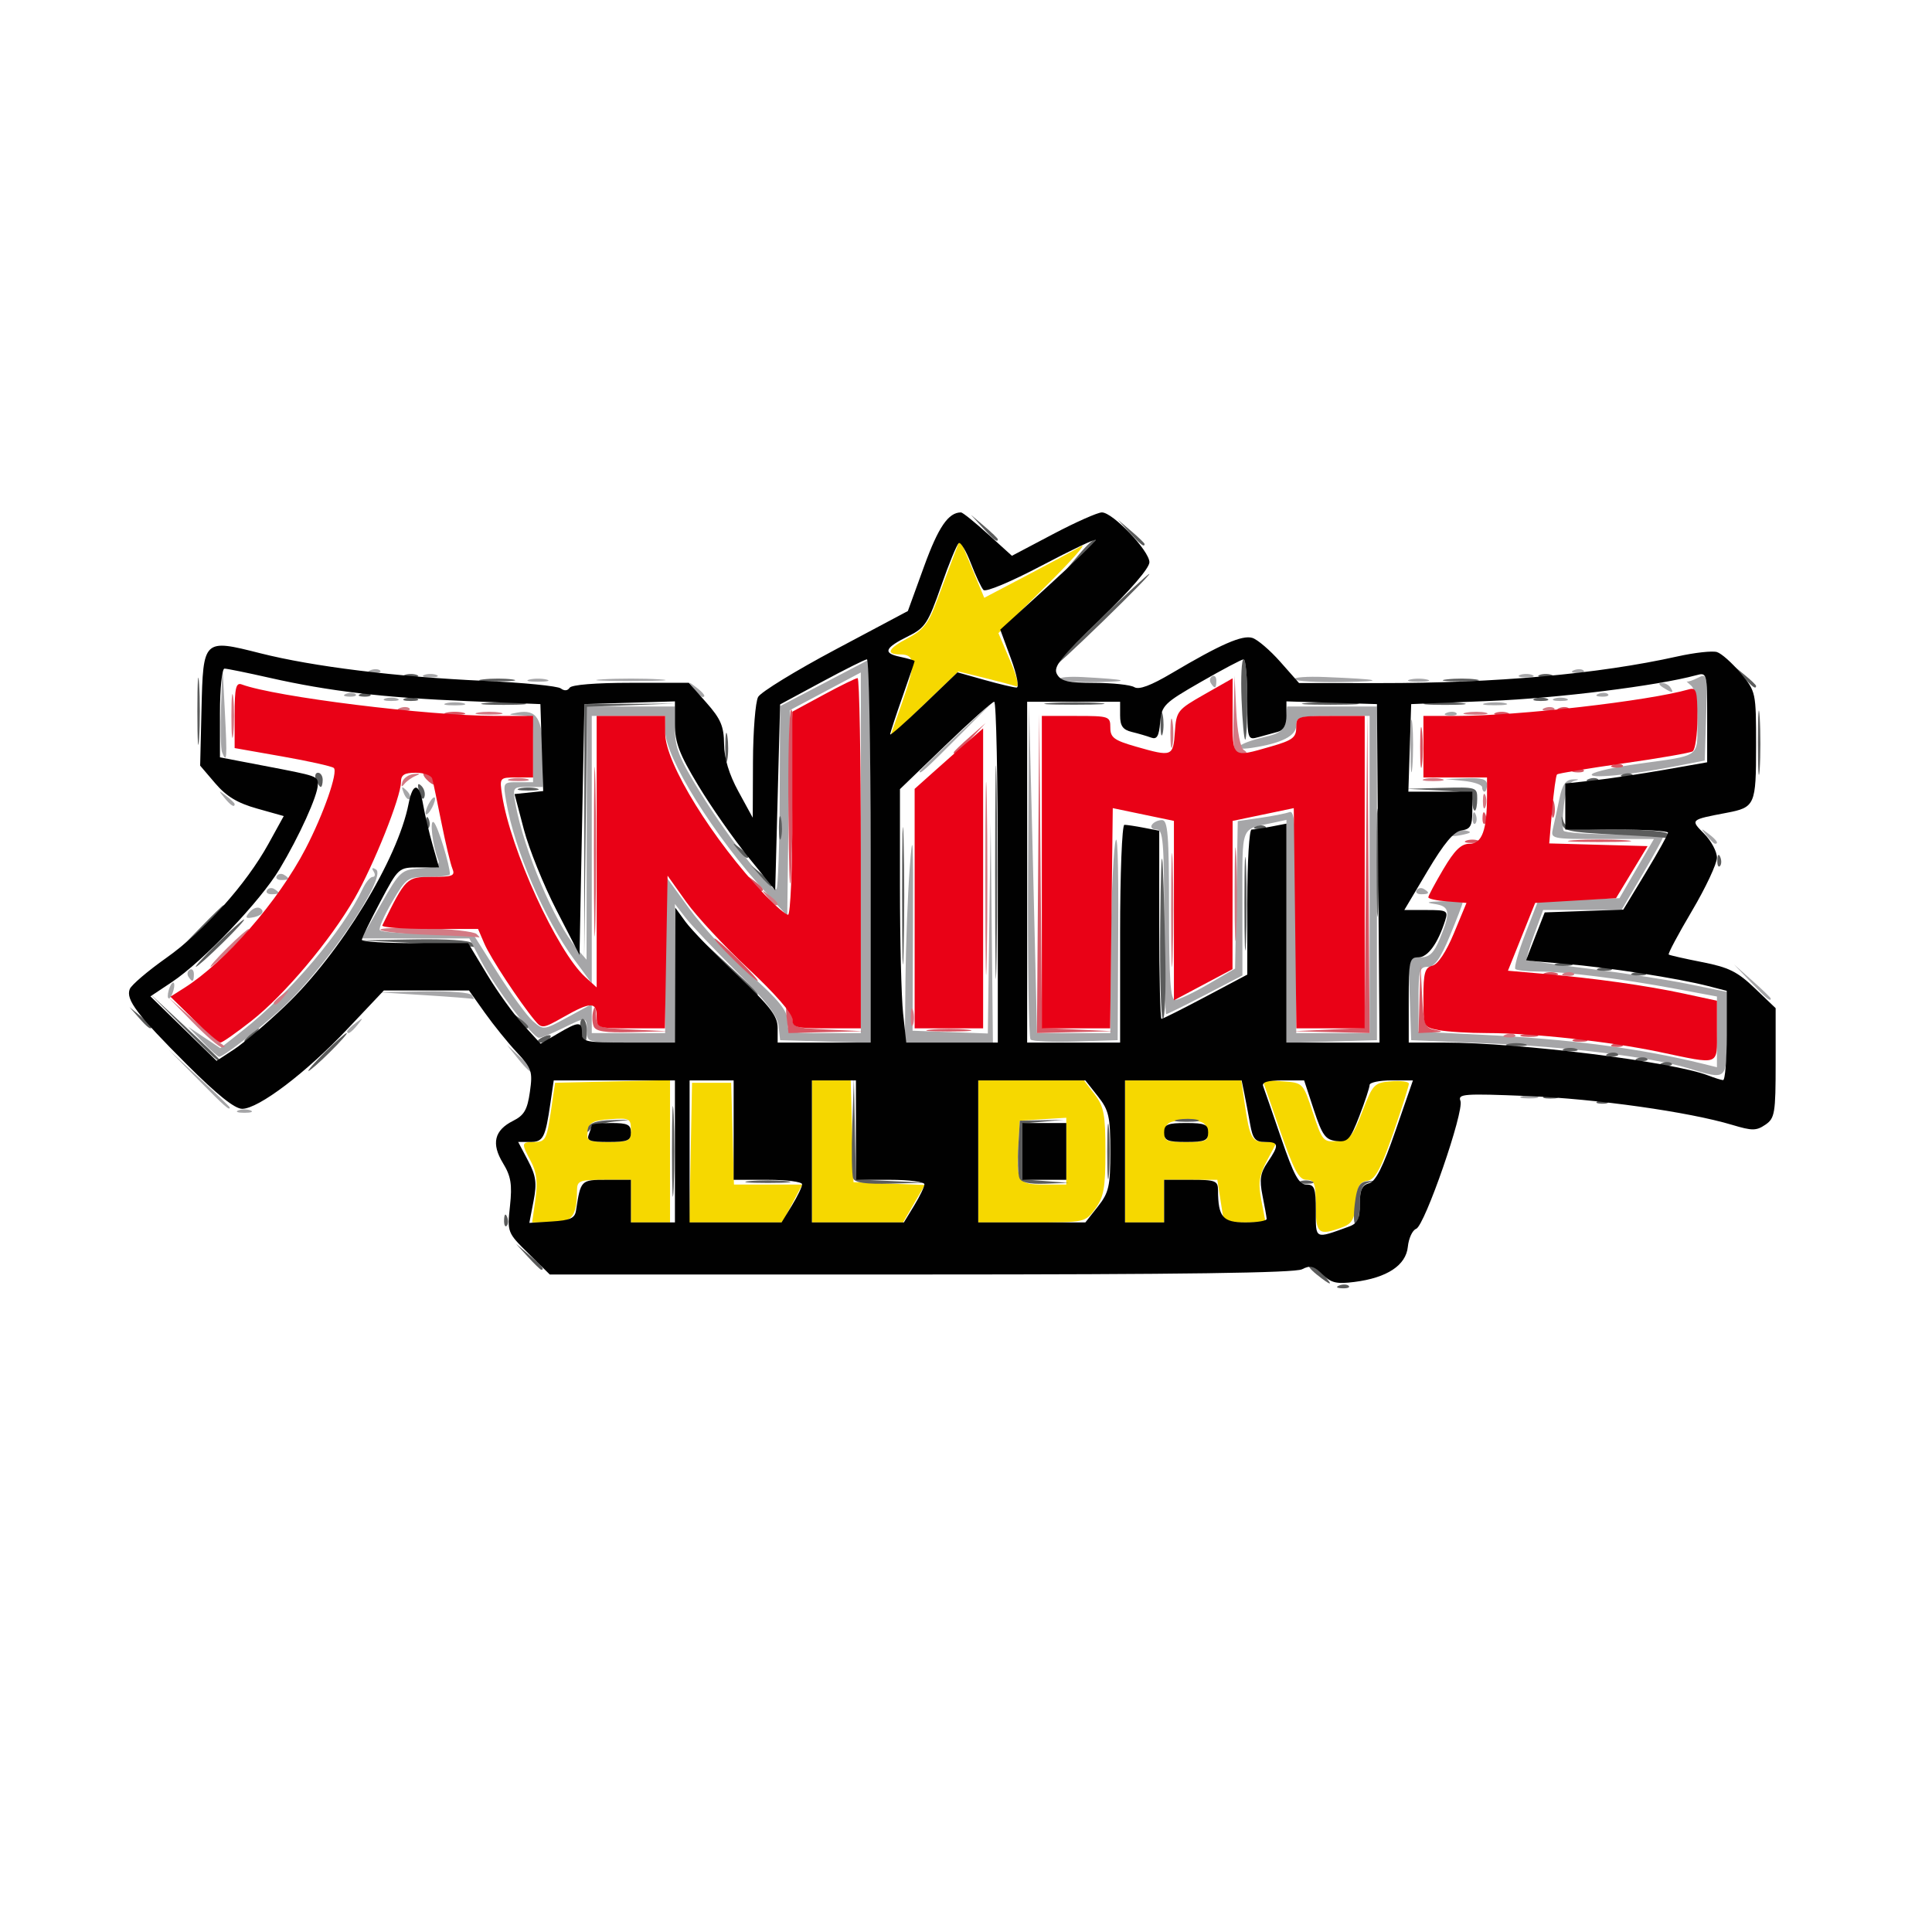 <?xml version="1.0" encoding="UTF-8" standalone="no"?>
<!-- Generator: Adobe Illustrator 16.0.0, SVG Export Plug-In . SVG Version: 6.00 Build 0)  -->

<svg
   version="1.1"
   id="Layer_1"
   x="0px"
   y="0px"
   width="280px"
   height="280px"
   viewBox="0 0 280 280"
   enable-background="new 0 0 280 280"
   xml:space="preserve"
   sodipodi:docname="anime.svg"
   inkscape:version="1.4 (e7c3feb100, 2024-10-09)"
   xmlns:inkscape="http://www.inkscape.org/namespaces/inkscape"
   xmlns:sodipodi="http://sodipodi.sourceforge.net/DTD/sodipodi-0.dtd"
   xmlns="http://www.w3.org/2000/svg"
   xmlns:svg="http://www.w3.org/2000/svg"><defs
   id="defs216276">
	
	
	
</defs><sodipodi:namedview
   id="namedview216274"
   pagecolor="#ffffff"
   bordercolor="#666666"
   borderopacity="1.0"
   inkscape:pageshadow="2"
   inkscape:pageopacity="0.0"
   inkscape:pagecheckerboard="0"
   showgrid="false"
   inkscape:zoom="1.4857143"
   inkscape:cx="168.60577"
   inkscape:cy="79.423076"
   inkscape:window-width="1600"
   inkscape:window-height="826"
   inkscape:window-x="0"
   inkscape:window-y="0"
   inkscape:window-maximized="1"
   inkscape:current-layer="Layer_1"
   inkscape:showpageshadow="2"
   inkscape:deskcolor="#d1d1d1" />
<g
   inkscape:groupmode="layer"
   id="layer2"
   inkscape:label="BG" />
<g
   inkscape:groupmode="layer"
   id="layer1"
   inkscape:label="Logo" /><path
   style="fill:#000000;stroke-width:1.016"
   d="m -940.626,418.918 v -74 h 352.713 352.713 v 74 74 H -587.913 -940.626 Z m 287.914,12.75 0.269,-43.75 h 17.547 17.547 v -10.5 -10.5 h -48.543 -48.543 v 10.5 10.5 h 17.558 17.558 v 44.03 44.03 l 13.169,-0.28 13.169,-0.28 z m 154.47,40 c 0.904,-2.337 6.113,-16.625 11.575,-31.75 5.462,-15.125 13.616,-37.597 18.12,-49.938 4.504,-12.341 8.189,-22.579 8.189,-22.75 0,-0.172 -6.219,-0.312 -13.819,-0.312 h -13.819 l -12.174,34.75 c -14.197,40.523 -13.736,39.25 -14.217,39.25 -0.205,0 -6.143,-16.647 -13.194,-36.994 l -12.821,-36.994 -13.685,-0.006 c -8.251,-0.004 -13.685,0.383 -13.685,0.974 0,0.539 0.679,2.676 1.509,4.75 0.83,2.074 8.977,24.92 18.105,50.77 9.128,25.85 17.103,48.237 17.724,49.75 l 1.128,2.75 h 14.71 14.71 l 1.644,-4.25 z M -709.845,304.98 c -15.104,-2.302 -23.871,-10.672 -28.059,-26.79 -2.211,-8.509 -2.595,-52.159 -0.542,-61.666 2.705,-12.526 9.094,-21.828 17.991,-26.193 9.963,-4.888 28.567,-5.306 39.491,-0.887 8.983,3.634 16.587,13.949 19.258,26.125 1.629,7.424 2.387,42.569 1.14,52.849 -2.503,20.642 -9.34,30.953 -23.2,34.991 -6.067,1.768 -19.481,2.576 -26.079,1.57 z m 17.698,-17.947 c 7.167,-4.232 9.105,-14.699 8.435,-45.548 -0.536,-24.66 -1.615,-30.101 -6.955,-35.054 -2.648,-2.457 -4,-2.915 -8.725,-2.96 -13.602,-0.128 -17.068,8.593 -17.068,42.947 0,33.761 3.336,42.354 16.484,42.456 2.788,0.022 5.921,-0.715 7.829,-1.842 z m -187.436,11.636 c -0.59,-2.888 -4.792,-25.05 -9.336,-49.25 -4.544,-24.2 -8.974,-47.6 -9.844,-52 -0.87,-4.4 -1.582,-8.113 -1.582,-8.25 -9e-5,-0.138 5.104,-0.25 11.341,-0.25 10.922,0 11.36,0.083 11.851,2.25 0.28,1.238 1.897,11.475 3.594,22.75 1.696,11.275 4.34,28.825 5.875,39 1.535,10.175 3.079,18.83 3.433,19.234 0.353,0.404 3.567,-17.146 7.141,-39 3.574,-21.854 6.746,-40.746 7.049,-41.984 0.529,-2.163 0.985,-2.25 11.779,-2.25 10.798,0 11.25,0.086 11.766,2.25 0.295,1.238 3.346,19.575 6.78,40.75 3.434,21.175 6.515,39.175 6.848,40 0.433,1.074 13.243,-75.785 13.708,-82.25 0.03,-0.412 5.203,-0.75 11.497,-0.75 h 11.443 l -0.589,2.75 c -0.324,1.512 -5.001,26.375 -10.394,55.25 -5.393,28.875 -10.054,53.513 -10.358,54.75 -0.537,2.19 -0.908,2.25 -13.959,2.25 -10.034,0 -13.409,-0.314 -13.413,-1.25 -0.003,-0.688 -1.351,-9.575 -2.995,-19.75 -1.645,-10.175 -4.529,-28.282 -6.41,-40.238 -1.881,-11.956 -3.716,-21.406 -4.078,-21 -0.362,0.406 -2.376,11.763 -4.475,25.238 -2.1,13.475 -5.021,31.812 -6.493,40.75 l -2.675,16.25 h -13.214 -13.214 z m 271.53,-52.25 v -57.5 h 26.15 c 29.57,0 33.647,0.651 40.706,6.502 5.797,4.805 8.541,11.992 8.541,22.377 0,14.047 -4.338,22.453 -13.77,26.684 -4.217,1.892 -4.842,2.466 -3.219,2.96 13.368,4.069 14.718,6.674 16.436,31.707 1.145,16.672 1.562,19.248 3.538,21.836 l 2.241,2.934 h -13.418 -13.418 l -0.972,-3.75 c -0.535,-2.062 -1.212,-10.539 -1.505,-18.837 -0.817,-23.15 -2.56,-25.714 -17.849,-26.26 l -9.706,-0.347 v 24.597 24.597 h -11.878 -11.878 z m 43.803,-9.526 c 5.284,-2.591 7.251,-6.277 7.617,-14.274 0.564,-12.335 -3.974,-16.487 -19.003,-17.386 l -8.662,-0.518 v 17.205 17.205 l 8.521,-0.379 c 4.686,-0.208 9.873,-1.042 11.527,-1.853 z m 90.466,9.526 v -57.5 h 11.878 11.878 v 48 48 h 21.173 21.173 v 9.5 9.5 h -33.051 -33.051 z m 120.842,0.112 v -57.57 l 20.398,-0.271 c 24.453,-0.325 31.595,0.348 38.156,3.594 9.092,4.498 14.32,11.746 17.576,24.363 1.375,5.331 1.741,11.346 1.72,28.271 -0.03,24.101 -1.198,31.691 -6.403,41.617 -3.843,7.329 -7.257,10.499 -15.158,14.075 -6.171,2.794 -6.301,2.807 -31.243,3.147 l -25.046,0.342 z m 45.113,37.836 c 7.413,-5.22 10.23,-18.783 9.335,-44.948 -0.603,-17.619 -2.097,-23.977 -6.78,-28.851 -3.62,-3.767 -6.319,-4.674 -15.898,-5.342 l -8.014,-0.559 v 41.225 41.225 l 9.222,-0.349 c 7.277,-0.276 9.836,-0.782 12.136,-2.401 z M -894.665,122.039 c -9.091,-4.038 -15.562,-14.319 -14.769,-23.465 0.278,-3.208 8.222,-26.885 21.02,-62.657 l 20.573,-57.5 5.179,-5.055 c 8.473,-8.271 20.665,-9.862 30.933,-4.035 5.521,3.132 5.661,3.329 33.624,47.091 9.84,15.4 18.213,28.359 18.605,28.798 0.393,0.439 5.735,-13.286 11.873,-30.5 6.138,-17.214 12.244,-33.407 13.569,-35.986 4.133,-8.041 12.667,-12.827 22.805,-12.79 14.159,0.052 25.002,10.513 25.057,24.171 0.024,5.904 1.026,2.931 -32.707,96.985 -9.759,27.211 -11.5,30.178 -20.221,34.456 -4.488,2.202 -6.284,2.515 -12.648,2.204 -6.06,-0.296 -8.344,-0.917 -12.481,-3.393 -4.693,-2.808 -6.764,-5.678 -28.302,-39.223 -12.781,-19.906 -23.486,-36.2 -23.789,-36.208 -0.303,-0.008 -5.594,14.048 -11.759,31.235 -6.165,17.188 -12.029,32.831 -13.031,34.763 -4.405,8.493 -12.206,12.943 -22.687,12.943 -4.323,0 -8.185,-0.653 -10.845,-1.835 z m 221.717,-0.725 c -8.697,-4.196 -13.601,-12.052 -13.601,-21.788 0,-4.501 3.62,-15.575 20.682,-63.278 15.184,-42.451 21.46,-58.754 23.608,-61.326 4.531,-5.425 12.502,-9.004 20.054,-9.004 7.726,0 13.581,2.54 18.834,8.169 8.345,8.944 8.762,16.017 2.031,34.496 -2.556,7.018 -4.648,12.889 -4.648,13.048 0,0.158 13.15,0.288 29.223,0.288 h 29.223 l 6.064,-17.25 c 3.335,-9.488 7.173,-19.725 8.529,-22.75 4.811,-10.734 12.573,-15.94 23.822,-15.978 7.557,-0.026 11.793,1.459 17.145,6.008 5.969,5.074 8.254,10.213 8.213,18.47 -0.032,6.476 -1.485,11.006 -19.406,60.5 -10.654,29.425 -19.793,54.905 -20.307,56.623 -1.322,4.413 -8.846,12.328 -13.782,14.499 -4.849,2.133 -13.409,2.42 -19.544,0.656 -6.466,-1.859 -13.537,-9.217 -15.663,-16.297 -2.119,-7.059 -1.671,-10.12 3.691,-25.175 2.258,-6.34 4.105,-12.152 4.105,-12.916 0,-1.152 -4.911,-1.389 -28.786,-1.389 h -28.786 l -7.011,19.75 c -9.983,28.12 -11.47,30.543 -21.866,35.632 -5.305,2.597 -15.339,2.144 -21.825,-0.985 z m 222.329,0.223 c -6.54,-2.948 -11.391,-8.516 -13.5,-15.495 -2.089,-6.91 -1.522,-10.207 4.752,-27.624 7.709,-21.403 22.946,-64.049 29.592,-82.823 6.599,-18.64 9.937,-23.674 18.299,-27.593 6.03,-2.826 15.993,-2.838 21.993,-0.025 6.091,2.855 11.325,8.808 13.244,15.063 2.327,7.588 2.101,9.376 -3.042,23.993 -2.557,7.268 -4.533,13.316 -4.39,13.44 0.143,0.124 17.689,-10.541 38.991,-23.699 46.906,-28.974 46.682,-28.855 54.521,-28.855 20.023,0 31.62,20.766 20.523,36.746 -2.813,4.051 -7.413,7.245 -33.439,23.225 -16.598,10.191 -30.997,19.022 -31.998,19.625 -1.599,0.964 0.248,3.188 15.202,18.309 20.717,20.949 22.194,23.122 22.163,32.594 -0.049,14.593 -10.054,24.427 -24.905,24.478 -10.737,0.037 -13.272,-1.895 -45.255,-34.478 -15.656,-15.95 -28.811,-29.107 -29.233,-29.238 -0.422,-0.131 -4.946,11.516 -10.053,25.882 -7.926,22.296 -9.855,26.747 -13.18,30.404 -7.789,8.567 -19.526,10.92 -30.282,6.071 z M -585.616,-72.691 c -0.346,-0.335 -0.669,-26.66 -0.717,-58.5 l -0.088,-57.891 h 175.11 175.11 l -0.048,57.001 c -0.027,31.35 -0.316,57.675 -0.643,58.5 -0.525,1.324 -20.878,1.5 -174.344,1.5 -95.563,0 -174.033,-0.274 -174.379,-0.609 z"
   id="path1105" /><g
   id="g1"
   transform="matrix(0.709,0,0,0.686,35.778,170.645)"><path
     style="fill:#a6a6a8"
     d="m -1.75,-14.162 c 0.688,-0.277 1.812,-0.277 2.5,0 0.688,0.277 0.125,0.504 -1.25,0.504 -1.375,0 -1.938,-0.227 -1.25,-0.504 z M -10.031,-20.75 -16,-27 l 6.25,5.969 c 3.438,3.283 6.25,6.095 6.25,6.25 0,0.739 -0.987,-0.163 -6.531,-5.969 z m 270.8,3.557 c 0.973,-0.254 2.323,-0.237 3,0.037 0.677,0.274 -0.119,0.481 -1.769,0.461 -1.65,-0.02 -2.204,-0.244 -1.231,-0.498 z M 55.586,-24.882 53.172,-28 l 2.861,2.72 c 1.574,1.496 2.66,2.899 2.414,3.118 -0.246,0.219 -1.533,-1.005 -2.861,-2.72 z m 239.005,1.8 C 287.155,-25.415 269.779,-27.637 253.5,-28.335 L 238,-29 l -0.289,-8.75 c -0.287,-8.679 -0.269,-8.75 2.141,-8.75 1.904,0 2.779,-0.871 4.039,-4.02 2.225,-5.56 2.033,-6.783 -1.141,-7.264 -1.931,-0.293 -1.484,-0.461 1.5,-0.566 2.337,-0.082 4.25,0.07 4.25,0.34 0,0.269 -1.173,3.419 -2.606,7 -1.923,4.804 -3.103,6.511 -4.5,6.511 -1.674,0 -1.894,0.795 -1.894,6.846 v 6.846 l 12.75,0.648 c 18.173,0.924 32.614,2.883 45.5,6.174 l 2.75,0.702 v -7.472 -7.472 l -8.25,-1.593 C 281.271,-41.94 269.335,-43.5 264.094,-43.5 c -2.344,0 -4.504,-0.243 -4.802,-0.541 -0.297,-0.297 0.626,-3.656 2.053,-7.464 l 2.594,-6.923 8.319,-0.286 8.319,-0.286 3.519,-6.25 3.519,-6.25 h -10.577 c -10.457,0 -10.571,-0.025 -10.054,-2.25 0.288,-1.238 0.877,-4.05 1.31,-6.25 0.586,-2.981 1.285,-4.025 2.746,-4.098 1.286,-0.065 1.401,0.04 0.333,0.303 -1.109,0.274 -1.794,1.895 -2.155,5.097 -0.291,2.583 -0.32,5.034 -0.065,5.447 0.255,0.413 4.938,0.751 10.405,0.751 5.468,0 9.941,0.24 9.941,0.532 0,0.293 -1.913,3.888 -4.25,7.989 l -4.25,7.457 -8.015,0.011 -8.015,0.011 -1.809,5.093 c -0.995,2.801 -1.663,5.238 -1.485,5.417 0.178,0.178 5.949,1.04 12.824,1.914 6.875,0.875 15.987,2.327 20.25,3.228 l 7.75,1.638 v 8.855 c 0,9.967 0.171,9.81 -7.909,7.274 z M -9.063,-28.67 -12,-31.841 l 3.284,2.263 3.284,2.263 4.71,-3.842 C 8.93,-39.031 19.639,-52.126 23.682,-61.001 24.309,-62.375 25.225,-63.5 25.72,-63.5 c 0.494,0 0.577,-0.52 0.185,-1.155 -0.452,-0.731 -0.273,-0.882 0.487,-0.413 2.447,1.512 -10.68,21.377 -19.619,29.69 C 1.874,-30.823 -4.823,-25.5 -5.657,-25.5 c -0.258,0 -1.79,-1.427 -3.406,-3.17 z M 69.5,-31 c 0,-3.012 -0.063,-3.019 -5,-0.5 -2.156,1.1 -4.313,2 -4.792,2 -1.238,0 -8.957,-10.607 -11.827,-16.25 L 45.466,-50.5 H 34.449 23.432 l 3.996,-7.25 c 3.87,-7.02 4.127,-7.26 8.117,-7.562 2.995,-0.226 3.978,-0.685 3.596,-1.679 C 37.939,-70.126 37.282,-75.975 38.243,-75 39.059,-74.171 41.5,-65.972 41.5,-64.057 c 0,0.306 -1.982,0.557 -4.403,0.557 -4.267,0 -4.496,0.163 -7.387,5.25 -1.641,2.888 -2.783,5.588 -2.538,6 0.245,0.412 4.624,0.75 9.732,0.75 h 9.286 l 5.045,8.25 c 2.775,4.537 6.024,9.134 7.221,10.215 2.172,1.961 2.188,1.959 7.11,-0.808 L 70.5,-36.615 V -33.558 -30.5 h 7.5 7.5 v -16.657 -16.657 l 4.908,6.988 c 2.699,3.844 8.324,10.136 12.5,13.984 5.818,5.361 7.592,7.621 7.592,9.669 0,2.659 0.037,2.673 7.5,2.673 h 7.5 v -38.093 -38.093 l -7.25,3.985 -7.25,3.985 -0.27,21.726 -0.27,21.726 -4.23,-4.773 C 95.476,-72.172 85.5,-88.707 85.5,-94.396 V -97.5 H 78 70.5 v 28.247 28.247 l -3.561,-4.997 C 60.805,-54.61 54.76,-69.081 53.036,-79.289 52.327,-83.482 52.338,-83.5 55.412,-83.5 H 58.5 v -7 c 0,-6.937 -0.025,-7.001 -2.75,-7.136 -2.439,-0.121 -2.489,-0.186 -0.445,-0.577 C 59.288,-98.974 60.5,-96.913 60.5,-89.378 V -82.5 h -3.111 c -3.046,0 -3.097,0.079 -2.451,3.75 1.685,9.579 7.983,24.92 12.419,30.253 L 69.433,-46 69.467,-72.75 69.5,-99.5 h 9 9 v 4.758 c 0,3.959 0.882,6.234 5.25,13.539 5.765,9.641 14.596,21.19 15.507,20.279 0.318,-0.318 0.615,-9.143 0.66,-19.612 L 109,-99.569 l 9.25,-5.007 9.25,-5.007 v 40.579 40.579 L 118.25,-28.712 109,-29 l -0.317,-3 c -0.231,-2.185 -2.566,-5.31 -8.593,-11.5 -4.552,-4.675 -9.247,-9.798 -10.433,-11.385 L 87.5,-57.77 V -43.135 -28.5 h -9 c -8.933,0 -9,-0.019 -9,-2.5 z m 65.123,-10.75 c 0.067,-7.287 0.463,-17.975 0.879,-23.75 0.611,-8.48 0.739,-6.17 0.665,12 l -0.091,22.5 7.693,0.292 7.693,0.292 0.289,-22.292 L 152.04,-75 152.27,-51.75 152.5,-28.5 h -9 -9 z m 25.58,12.619 c -0.386,-0.386 -0.618,-16.49 -0.515,-35.786 L 159.876,-100 l 0.676,28 c 0.372,15.4 0.737,31.038 0.812,34.75 l 0.136,6.75 h 7.5 7.5 l 0.099,-17.25 c 0.054,-9.488 0.445,-19.725 0.869,-22.75 0.478,-3.412 0.725,3.423 0.651,18 L 178,-29 l -8.547,0.286 c -4.701,0.157 -8.864,-0.03 -9.25,-0.417 z M 212.5,-51.982 v -23.557 l -2.75,0.612 c -6.762,1.505 -6.25,0.119 -6.25,16.907 v 15.346 l -7.577,4.087 c -4.167,2.248 -7.767,4.087 -8,4.087 -0.233,0 -0.423,-8.775 -0.423,-19.5 0,-16.995 -0.2,-19.5 -1.559,-19.5 -0.857,0 -1.281,-0.45 -0.941,-1 0.34,-0.55 1.266,-1 2.059,-1 1.204,0 1.441,3.124 1.441,19 0,14.536 0.294,18.999 1.25,18.996 0.688,-0.002 3.725,-1.492 6.75,-3.311 l 5.5,-3.307 0.275,-15.579 0.275,-15.579 4.603,-0.69 c 2.532,-0.38 5.22,-0.927 5.975,-1.217 1.139,-0.437 1.372,3.485 1.372,23.08 V -30.5 h 7.5 7.5 V -64 -97.5 H 222 c -6.864,0 -7.5,0.172 -7.5,2.025 0,2.185 -3.005,3.756 -9,4.705 -4.726,0.748 -2.95,-0.949 2.326,-2.222 3.509,-0.847 4.224,-1.446 4.49,-3.757 l 0.316,-2.75 9.184,6.5e-5 9.184,6.5e-5 V -64.25 -29 l -9.25,0.288 -9.25,0.288 z m -192,21.104 c 0,-0.208 0.787,-0.995 1.75,-1.75 1.586,-1.244 1.621,-1.209 0.378,0.378 C 21.321,-30.584 20.5,-30.055 20.5,-30.878 Z m -36.621,-8.002 c 0.126,-0.859 0.509,-1.842 0.85,-2.183 0.341,-0.341 0.517,0.083 0.391,0.942 -0.126,0.859 -0.509,1.842 -0.85,2.183 -0.341,0.341 -0.517,-0.083 -0.391,-0.942 z M 36.5,-38.5 27,-39.117 l 9.191,-0.191 c 5.266,-0.11 9.455,0.236 9.809,0.809 0.34,0.55 0.479,0.914 0.309,0.809 C 46.139,-37.797 41.725,-38.161 36.5,-38.5 Z M 307.446,-41.25 304,-45 l 3.75,3.446 c 2.062,1.895 3.75,3.583 3.75,3.75 0,0.764 -0.846,0.044 -4.054,-3.446 z m -319.403,-1.181 c -0.316,-0.512 -0.193,-1.167 0.274,-1.456 0.467,-0.289 0.85,0.13 0.85,0.931 0,1.686 -0.315,1.833 -1.124,0.525 z M 0.557,-56.069 c 0.643,-0.775 1.598,-1.144 2.122,-0.82 1.164,0.719 0.3,1.701 -1.765,2.004 -1.205,0.177 -1.28,-0.073 -0.358,-1.185 z M 4.113,-60.683 c 0.289,-0.467 0.944,-0.591 1.456,-0.274 1.308,0.809 1.161,1.124 -0.525,1.124 -0.801,0 -1.22,-0.382 -0.931,-0.85 z m 235,0 c 0.289,-0.467 0.944,-0.591 1.456,-0.274 1.308,0.809 1.161,1.124 -0.525,1.124 -0.801,0 -1.22,-0.382 -0.931,-0.85 z m -233,-3 c 0.289,-0.467 0.944,-0.591 1.456,-0.274 1.308,0.809 1.161,1.124 -0.525,1.124 -0.801,0 -1.22,-0.382 -0.931,-0.85 z M 298.372,-72.25 c -1.244,-1.586 -1.208,-1.621 0.378,-0.378 1.666,1.306 2.195,2.128 1.372,2.128 -0.208,0 -0.995,-0.787 -1.75,-1.75 z m -52.054,-0.468 c 0.533,-0.533 1.805,-0.793 2.826,-0.576 1.375,0.291 1.123,0.543 -0.97,0.97 -1.825,0.372 -2.482,0.233 -1.856,-0.393 z m 4.261,-3.365 c 0.048,-1.165 0.285,-1.402 0.604,-0.604 0.289,0.722 0.253,1.584 -0.079,1.917 -0.332,0.332 -0.569,-0.258 -0.525,-1.312 z M 36.531,-77 c 0,-0.55 0.436,-1.675 0.969,-2.5 0.533,-0.825 0.969,-1.05 0.969,-0.5 0,0.55 -0.436,1.675 -0.969,2.5 -0.533,0.825 -0.969,1.05 -0.969,0.5 z m -41.158,-3.25 c -1.244,-1.586 -1.209,-1.621 0.378,-0.378 0.963,0.755 1.75,1.542 1.75,1.75 0,0.823 -0.821,0.293 -2.128,-1.372 z m 36.692,-0.957 c -0.543,-1.425 -0.428,-1.54 0.56,-0.56 0.683,0.678 0.991,1.485 0.683,1.793 -0.308,0.308 -0.867,-0.247 -1.243,-1.233 z M 252.5,-82.44 c 0,-0.517 -1.688,-1.116 -3.75,-1.332 l -3.75,-0.392 4.25,-0.168 c 3.186,-0.126 4.25,0.207 4.25,1.332 0,0.825 -0.225,1.5 -0.5,1.5 -0.275,0 -0.5,-0.423 -0.5,-0.94 z M 237.855,-91 c -0.003,-4.95 0.166,-7.101 0.376,-4.78 0.21,2.321 0.212,6.371 0.006,9 C 238.03,-84.151 237.858,-86.05 237.855,-91 Z M 275,-85.242 c 0.55,-0.519 4.825,-1.489 9.5,-2.154 12.774,-1.817 12,-1.249 12,-8.811 0,-4.038 -0.487,-7 -1.262,-7.683 -0.694,-0.611 -1.085,-1.014 -0.869,-0.895 0.216,0.118 1.252,-0.244 2.3,-0.806 1.821,-0.974 1.894,-0.602 1.619,8.247 L 298,-88.077 l -6,1.21 c -9.241,1.863 -18.154,2.715 -17,1.626 z m -137.5,-0.533 c 0,-0.151 3.487,-3.639 7.75,-7.75 L 153,-101 l -7.475,7.75 c -6.943,7.198 -8.025,8.206 -8.025,7.475 z M -5.075,-89.834 c -0.281,-0.733 -0.376,-5.121 -0.209,-9.75 L -4.982,-108 l 0.491,9.752 c 0.488,9.686 0.398,10.973 -0.584,8.414 z M 245.312,-98.183 c 0.722,-0.289 1.584,-0.253 1.917,0.079 0.332,0.332 -0.258,0.569 -1.312,0.525 -1.165,-0.048 -1.402,-0.285 -0.604,-0.604 z M 40.75,-100.189 c 0.963,-0.252 2.538,-0.252 3.5,0 0.963,0.252 0.175,0.457 -1.75,0.457 -1.925,0 -2.712,-0.206 -1.75,-0.457 z m 212.512,-0.018 c 1.244,-0.239 3.044,-0.23 4,0.02 0.956,0.25 -0.062,0.446 -2.262,0.435 -2.2,-0.011 -2.982,-0.216 -1.738,-0.455 z M 28.25,-101.162 c 0.688,-0.277 1.812,-0.277 2.5,0 0.688,0.277 0.125,0.504 -1.25,0.504 -1.375,0 -1.938,-0.227 -1.25,-0.504 z m 239,0 c 0.688,-0.277 1.812,-0.277 2.5,0 0.688,0.277 0.125,0.504 -1.25,0.504 -1.375,0 -1.938,-0.227 -1.25,-0.504 z m -246.938,-1.021 c 0.722,-0.289 1.584,-0.253 1.917,0.079 0.332,0.332 -0.258,0.569 -1.312,0.525 -1.165,-0.048 -1.402,-0.285 -0.604,-0.604 z M 91.372,-103.25 c -1.244,-1.586 -1.209,-1.621 0.378,-0.378 1.666,1.306 2.195,2.128 1.372,2.128 -0.208,0 -0.995,-0.787 -1.75,-1.75 z m 184.94,1.067 c 0.722,-0.289 1.584,-0.253 1.917,0.079 0.332,0.332 -0.258,0.569 -1.312,0.525 -1.165,-0.048 -1.402,-0.285 -0.604,-0.604 z M 289.5,-103.5 c -0.901,-0.582 -1.025,-0.975 -0.309,-0.985 0.655,-0.008 1.469,0.435 1.809,0.985 0.767,1.242 0.421,1.242 -1.5,0 z m -92.457,-0.931 c -0.316,-0.512 -0.193,-1.167 0.274,-1.456 0.467,-0.289 0.85,0.13 0.85,0.931 0,1.686 -0.315,1.833 -1.124,0.525 z M 57.75,-105.189 c 0.963,-0.252 2.538,-0.252 3.5,0 0.963,0.252 0.175,0.457 -1.75,0.457 -1.925,0 -2.712,-0.206 -1.75,-0.457 z m 15,-0.05 c 3.163,-0.198 8.338,-0.198 11.5,0 3.163,0.198 0.575,0.361 -5.75,0.361 -6.325,0 -8.912,-0.162 -5.75,-0.361 z m 93.403,-0.011 c -0.256,-0.412 1.855,-0.621 4.691,-0.464 9.195,0.51 10.314,0.911 2.965,1.064 -3.955,0.082 -7.4,-0.188 -7.656,-0.6 z m 47.998,0 c -0.257,-0.412 2.529,-0.626 6.191,-0.474 11.6,0.481 12.961,0.899 3.467,1.064 -5.055,0.088 -9.401,-0.177 -9.658,-0.59 z m 23.599,0.061 c 0.963,-0.252 2.538,-0.252 3.5,0 0.963,0.252 0.175,0.457 -1.75,0.457 -1.925,0 -2.712,-0.206 -1.75,-0.457 z m -201.5,-0.973 c 0.688,-0.277 1.812,-0.277 2.5,0 0.688,0.277 0.125,0.504 -1.25,0.504 -1.375,0 -1.938,-0.227 -1.25,-0.504 z m 224,0 c 0.688,-0.277 1.812,-0.277 2.5,0 0.688,0.277 0.125,0.504 -1.25,0.504 -1.375,0 -1.938,-0.227 -1.25,-0.504 z m -234.938,-1.021 c 0.722,-0.289 1.584,-0.253 1.917,0.079 0.332,0.332 -0.258,0.569 -1.312,0.525 -1.165,-0.048 -1.402,-0.285 -0.604,-0.604 z m 246,0 c 0.722,-0.289 1.584,-0.253 1.917,0.079 0.332,0.332 -0.258,0.569 -1.312,0.525 -1.165,-0.048 -1.402,-0.285 -0.604,-0.604 z"
     id="path7" /><path
     style="fill:#d37a84"
     d="M -11.038,-32.75 -16,-38 l 5.479,5 c 3.013,2.75 5.676,5.112 5.917,5.25 0.241,0.138 0.008,0.25 -0.516,0.25 -0.525,0 -3.187,-2.362 -5.917,-5.25 z m 268.35,2.567 c 0.722,-0.289 1.584,-0.253 1.917,0.079 0.332,0.332 -0.258,0.569 -1.312,0.525 -1.165,-0.048 -1.402,-0.285 -0.604,-0.604 z M 150.948,-63 c -3.8e-4,-18.15 0.135,-25.716 0.3,-16.814 0.166,8.903 0.166,23.753 6.9e-4,33 C 151.083,-37.566 150.948,-44.85 150.948,-63 Z m -15.253,29 c 0.02,-1.65 0.244,-2.204 0.498,-1.231 0.254,0.973 0.237,2.323 -0.037,3 C 135.882,-31.554 135.675,-32.35 135.695,-34 Z M 5.5,-36.878 c 0,-0.208 0.787,-0.995 1.75,-1.75 C 8.836,-39.871 8.871,-39.836 7.628,-38.25 6.321,-36.584 5.5,-36.055 5.5,-36.878 Z M 188.919,-56.5 c 0,-10.725 0.147,-15.113 0.327,-9.75 0.18,5.362 0.18,14.137 0,19.5 -0.18,5.362 -0.327,0.975 -0.327,-9.75 z m 80.394,13.317 c 0.722,-0.289 1.584,-0.253 1.917,0.079 0.332,0.332 -0.258,0.569 -1.312,0.525 -1.165,-0.048 -1.402,-0.285 -0.604,-0.604 z M -4,-48.5 c 2.148,-2.2 4.131,-4 4.406,-4 0.275,0 -1.258,1.8 -3.406,4 -2.148,2.2 -4.131,4 -4.406,4 -0.275,0 1.258,-1.8 3.406,-4 z M 201.905,-60 c 0.001,-8.8 0.154,-12.266 0.34,-7.703 0.186,4.564 0.185,11.764 -0.002,16 C 202.055,-47.466 201.904,-51.2 201.905,-60 Z m -164.396,8.752 c -5.22,-0.183 -9.812,-0.652 -10.205,-1.042 -0.393,-0.39 3.653,-0.567 8.991,-0.393 5.337,0.174 10.132,0.736 10.655,1.25 0.522,0.514 0.748,0.84 0.5,0.726 -0.247,-0.114 -4.721,-0.357 -9.941,-0.541 z M 106.372,-59.25 c -1.244,-1.586 -1.208,-1.621 0.378,-0.378 1.666,1.306 2.195,2.128 1.372,2.128 -0.208,0 -0.995,-0.787 -1.75,-1.75 z M 252.658,-79.5 c 0,-1.375 0.227,-1.938 0.504,-1.25 0.277,0.688 0.277,1.812 0,2.5 -0.277,0.688 -0.504,0.125 -0.504,-1.25 z m -220.901,-4 c 0.225,-0.825 1.272,-1.605 2.326,-1.732 1.347,-0.163 1.471,-0.044 0.417,0.4 -0.825,0.348 -1.872,1.127 -2.326,1.732 -0.531,0.708 -0.68,0.565 -0.417,-0.4 z M 53.75,-84.189 c 0.963,-0.252 2.538,-0.252 3.5,0 0.963,0.252 0.175,0.457 -1.75,0.457 -1.925,0 -2.712,-0.206 -1.75,-0.457 z m 187,0 c 0.963,-0.252 2.538,-0.252 3.5,0 0.963,0.252 0.175,0.457 -1.75,0.457 -1.925,0 -2.712,-0.206 -1.75,-0.457 z M 188.786,-94 c 0.008,-2.75 0.202,-3.756 0.432,-2.236 0.23,1.52 0.224,3.77 -0.014,5 -0.237,1.23 -0.425,-0.014 -0.418,-2.764 z m 12.913,-3.75 0.199,-8.25 0.35,7.471 c 0.204,4.366 0.849,7.788 1.551,8.235 0.818,0.52 0.642,0.769 -0.548,0.779 -1.542,0.013 -1.726,-0.963 -1.551,-8.235 z M -3.164,-97.5 c 0,-4.125 0.177,-5.812 0.392,-3.75 0.216,2.062 0.216,5.438 0,7.5 -0.216,2.062 -0.392,0.375 -0.392,-3.75 z M 47.25,-98.206 c 1.238,-0.238 3.263,-0.238 4.5,0 1.238,0.238 0.225,0.433 -2.25,0.433 -2.475,0 -3.487,-0.195 -2.25,-0.433 z m 202.012,-0.002 c 1.244,-0.239 3.044,-0.23 4,0.02 0.956,0.25 -0.062,0.446 -2.262,0.435 -2.2,-0.011 -2.982,-0.216 -1.738,-0.455 z M 31.312,-99.183 c 0.722,-0.289 1.584,-0.253 1.917,0.079 0.332,0.332 -0.258,0.569 -1.312,0.525 -1.165,-0.048 -1.402,-0.285 -0.604,-0.604 z m 234,0 c 0.722,-0.289 1.584,-0.253 1.917,0.079 0.332,0.332 -0.258,0.569 -1.312,0.525 -1.165,-0.048 -1.402,-0.285 -0.604,-0.604 z"
     id="path6" /><path
     style="fill:#f6d800"
     d="m 218.5,6 c 0,-4.748 -0.261,-5.5 -1.911,-5.5 -1.538,0 -2.602,-2.062 -5.446,-10.555 l -3.534,-10.555 4.145,0.305 c 4.143,0.305 4.145,0.307 6.154,6.603 1.913,5.998 2.15,6.284 4.959,6 2.608,-0.263 3.207,-0.992 5.175,-6.298 2.109,-5.686 2.415,-6.016 5.843,-6.31 1.989,-0.171 3.629,0.054 3.644,0.5 0.015,0.446 -1.438,5.18 -3.229,10.521 -2.567,7.654 -3.684,9.772 -5.278,10 -1.611,0.231 -2.084,1.163 -2.331,4.587 -0.254,3.523 -0.761,4.469 -2.815,5.25 C 219.056,12.38 218.5,11.909 218.5,6 Z M 58.986,4.604 C 59.477,1.029 59.233,-1.116 58.08,-3.346 56.03,-7.31 56.065,-7.5 58.86,-7.5 c 2.134,0 2.446,-0.6 3.25,-6.25 L 63,-20 74.75,-20.282 86.5,-20.563 V -5.532 9.5 h -4 -4 V 5 0.5 H 73 C 67.967,0.5 67.499,0.691 67.486,2.75 67.453,8.226 66.472,9.5 62.29,9.5 H 58.312 Z M 78.5,-10.057 c 0,-2.39 -0.278,-2.537 -4.25,-2.25 -3.533,0.256 -4.304,0.687 -4.57,2.557 -0.291,2.052 0.083,2.25 4.25,2.25 C 78.165,-7.5 78.5,-7.687 78.5,-10.057 Z M 90.723,-5.25 91,-20 h 4 4 l 0.284,10.75 0.284,10.75 h 6.986 6.986 l -2.041,4 -2.041,4 H 99.953 90.447 Z M 115.5,-5.5 v -15 h 3.966 3.966 L 123.716,-9.75 124,1 l 7.289,0.295 7.289,0.295 -2.223,3.955 L 134.132,9.5 H 124.816 115.5 Z m 34,0 v -15 h 10.812 10.812 l 2.188,2.96 c 1.875,2.536 2.188,4.266 2.188,12.096 0,7.633 -0.34,9.614 -2.068,12.04 C 171.365,9.498 171.357,9.5 160.432,9.5 H 149.5 Z m 18,-0.055 v -7.055 l -4.75,0.305 L 158,-12 157.693,-6.619 C 157.266,0.876 157.672,1.5 162.969,1.5 H 167.5 Z M 179.5,-5.5 v -15 h 11.886 11.886 l 0.671,4.75 c 1.045,7.406 1.469,8.25 4.144,8.25 h 2.453 l -2.004,3.928 c -1.642,3.218 -1.849,4.753 -1.149,8.5 L 208.242,9.5 h -4.257 -4.257 L 199.052,5 198.377,0.5 H 192.939 187.5 V 5 9.5 h -4 -4 z m 16.82,-4.25 C 196.049,-11.655 195.387,-12 192,-12 c -3.387,0 -4.049,0.345 -4.32,2.25 -0.292,2.056 0.081,2.25 4.32,2.25 4.239,0 4.612,-0.194 4.32,-2.25 z m -62.326,-90.732 c 2.757,-8.105 2.668,-10.018 -0.463,-10.018 -3.065,0 -2.448,-1.273 1.696,-3.5 2.895,-1.556 4.12,-3.11 5.515,-7 0.986,-2.75 2.525,-6.983 3.418,-9.407 l 1.625,-4.407 2.471,6.176 2.471,6.176 8.637,-4.685 c 4.75,-2.577 9.761,-5.362 11.136,-6.19 1.375,-0.828 -1.859,2.959 -7.186,8.416 l -9.686,9.921 2.405,5.845 c 1.461,3.55 1.926,5.667 1.186,5.392 -0.671,-0.249 -3.594,-1.055 -6.497,-1.791 l -5.277,-1.338 -6.997,6.944 -6.997,6.944 z"
     id="path5" /><path
     style="fill:#d85663"
     d="m 279.312,-28.183 c 0.722,-0.289 1.584,-0.253 1.917,0.079 0.332,0.332 -0.258,0.569 -1.312,0.525 -1.165,-0.048 -1.402,-0.285 -0.604,-0.604 z m -8.062,-0.979 c 0.688,-0.277 1.812,-0.277 2.5,0 0.688,0.277 0.125,0.504 -1.25,0.504 -1.375,0 -1.938,-0.227 -1.25,-0.504 z m -10.481,-1.031 c 0.973,-0.254 2.323,-0.237 3,0.037 0.677,0.274 -0.119,0.481 -1.769,0.461 -1.65,-0.02 -2.204,-0.244 -1.231,-0.498 z M 70.884,-31.942 c -0.304,-0.793 -0.342,-2.255 -0.085,-3.25 0.311,-1.202 0.507,-0.901 0.585,0.898 0.114,2.648 0.271,2.714 7.366,3.051 l 7.25,0.345 -7.281,0.199 c -5.554,0.152 -7.413,-0.143 -7.835,-1.243 z m 39.434,-1.988 c -0.22,-1.886 -0.044,-3.21 0.391,-2.941 0.435,0.269 0.791,1.568 0.791,2.886 0,2.277 0.362,2.414 7.25,2.742 l 7.25,0.345 -7.641,0.199 -7.641,0.199 z m 29.432,2.701 c 2.062,-0.216 5.438,-0.216 7.5,0 2.062,0.216 0.375,0.392 -3.75,0.392 -4.125,0 -5.812,-0.177 -3.75,-0.392 z M 161.736,-64.25 161.972,-98 l 0.277,33.206 0.277,33.206 7.237,0.345 7.237,0.345 -7.75,0.199 L 161.5,-30.5 Z m 59.501,33.008 7.237,-0.345 0.277,-33.206 L 229.028,-98 l 0.236,33.75 0.236,33.75 -7.75,-0.199 -7.75,-0.199 z m 18.459,-6.508 0.196,-7.25 0.348,6.686 c 0.311,5.963 0.587,6.732 2.554,7.114 1.837,0.356 1.746,0.45 -0.544,0.564 L 239.5,-30.5 Z M 70.941,-69 c 4.75e-4,-15.95 0.139,-22.335 0.307,-14.189 0.168,8.146 0.168,21.196 -8.63e-4,29 C 71.079,-46.385 70.941,-53.05 70.941,-69 Z M 99.5,-46 c -2.429,-2.475 -4.191,-4.5 -3.916,-4.5 0.275,0 2.487,2.025 4.916,4.5 2.429,2.475 4.191,4.5 3.916,4.5 -0.275,0 -2.487,-2.025 -4.916,-4.5 z m 165.75,2.838 c 0.688,-0.277 1.812,-0.277 2.5,0 0.688,0.277 0.125,0.504 -1.25,0.504 -1.375,0 -1.938,-0.227 -1.25,-0.504 z M 110.701,-76.691 c -0.111,-11.93 0.136,-21.901 0.549,-22.157 0.412,-0.256 0.634,6.13 0.492,14.191 -0.477,27.052 -0.838,29.815 -1.04,7.966 z M 103.372,-62.25 c -1.244,-1.586 -1.208,-1.621 0.378,-0.378 1.666,1.306 2.195,2.128 1.372,2.128 -0.208,0 -0.995,-0.787 -1.75,-1.75 z M 249.25,-71.162 c 0.688,-0.277 1.812,-0.277 2.5,0 0.688,0.277 0.125,0.504 -1.25,0.504 -1.375,0 -1.938,-0.227 -1.25,-0.504 z m 22,-0.075 c 2.888,-0.202 7.612,-0.202 10.5,0 2.888,0.202 0.525,0.367 -5.25,0.367 -5.775,0 -8.137,-0.165 -5.25,-0.367 z m -18.671,-4.846 c 0.048,-1.165 0.285,-1.402 0.604,-0.604 0.289,0.722 0.253,1.584 -0.079,1.917 -0.332,0.332 -0.569,-0.258 -0.525,-1.312 z M 266.695,-78 c 0.02,-1.65 0.244,-2.204 0.498,-1.231 0.254,0.973 0.237,2.323 -0.037,3 C 266.882,-75.554 266.675,-76.35 266.695,-78 Z M 36.711,-84.101 C 36.001,-84.87 35.862,-85.5 36.402,-85.5 c 1.038,0 2.542,1.902 1.949,2.466 -0.193,0.183 -0.93,-0.297 -1.64,-1.067 z M 239.828,-91 c 0.004,-3.85 0.185,-5.302 0.402,-3.228 0.216,2.075 0.213,5.225 -0.008,7 -0.221,1.775 -0.398,0.078 -0.394,-3.772 z m 31.484,4.817 c 0.722,-0.289 1.584,-0.253 1.917,0.079 0.332,0.332 -0.258,0.569 -1.312,0.525 -1.165,-0.048 -1.402,-0.285 -0.604,-0.604 z m 8,-1 c 0.722,-0.289 1.584,-0.253 1.917,0.079 0.332,0.332 -0.258,0.569 -1.312,0.525 -1.165,-0.048 -1.402,-0.285 -0.604,-0.604 z M 144.5,-89.813 c 0,-0.172 1.462,-1.635 3.25,-3.25 L 151,-96 l -2.937,3.25 c -2.738,3.029 -3.563,3.71 -3.563,2.937 z M 40.75,-98.189 c 0.963,-0.252 2.538,-0.252 3.5,0 0.963,0.252 0.175,0.457 -1.75,0.457 -1.925,0 -2.712,-0.206 -1.75,-0.457 z m 214.5,0.027 c 0.688,-0.277 1.812,-0.277 2.5,0 0.688,0.277 0.125,0.504 -1.25,0.504 -1.375,0 -1.938,-0.227 -1.25,-0.504 z m 13.062,-1.021 c 0.722,-0.289 1.584,-0.253 1.917,0.079 0.332,0.332 -0.258,0.569 -1.312,0.525 -1.165,-0.048 -1.402,-0.285 -0.604,-0.604 z"
     id="path4" /><path
     style="fill:#5b5c5c"
     d="m 223.312,22.817 c 0.722,-0.289 1.584,-0.253 1.917,0.079 0.332,0.332 -0.258,0.569 -1.312,0.525 -1.165,-0.048 -1.402,-0.285 -0.604,-0.604 z m -4.673,-2.35 C 217.341,19.385 216.709,18.5 217.234,18.5 c 0.526,0 1.77,0.9 2.766,2 2.287,2.527 1.695,2.513 -1.361,-0.033 z M 57.424,16.75 55,14 57.75,16.424 C 60.32,18.69 60.959,19.5 60.174,19.5 c -0.179,0 -1.417,-1.238 -2.75,-2.75 z M 52.579,8.917 c 0.048,-1.165 0.285,-1.402 0.604,-0.604 0.289,0.722 0.253,1.584 -0.079,1.917 -0.332,0.332 -0.569,-0.258 -0.525,-1.313 z M 226.462,5.689 C 226.891,1.966 227.404,0.982 229,0.819 c 1.556,-0.159 1.612,-0.09 0.25,0.312 -1.276,0.376 -1.75,1.563 -1.75,4.384 0,2.127 -0.355,4.087 -0.788,4.355 -0.433,0.268 -0.546,-1.613 -0.25,-4.18 z M 86.902,-5.5 c 0,-8.525 0.153,-12.012 0.341,-7.75 0.187,4.263 0.187,11.238 0,15.5 -0.187,4.263 -0.341,0.775 -0.341,-7.75 z m 88.958,0 c 0,-5.225 0.169,-7.362 0.375,-4.75 0.206,2.612 0.206,6.888 0,9.5 -0.206,2.612 -0.375,0.475 -0.375,-4.75 z M 102.75,0.772 c 2.062,-0.216 5.438,-0.216 7.5,0 2.062,0.216 0.375,0.392 -3.75,0.392 -4.125,0 -5.812,-0.177 -3.75,-0.392 z m 21.18,-0.593 c -0.279,-0.727 -0.359,-5.789 -0.178,-11.25 L 124.081,-21 124.291,-10.294 124.5,0.412 131.75,0.757 139,1.103 131.719,1.301 c -5.259,0.144 -7.422,-0.168 -7.788,-1.122 z m 33.982,-0.048 C 157.623,-0.622 157.524,-3.66 157.693,-6.619 L 158,-12 l 4.5,-0.082 4.5,-0.082 -4.25,0.386 -4.25,0.386 V -5.5 0.39 l 4.75,0.375 4.75,0.375 -4.781,0.18 c -3.257,0.123 -4.949,-0.256 -5.307,-1.189 z M 215.25,0.838 c 0.688,-0.277 1.812,-0.277 2.5,0 0.688,0.277 0.125,0.504 -1.25,0.504 -1.375,0 -1.938,-0.227 -1.25,-0.504 z M 69.752,-10.5 c 0.275,-1.022 1.814,-1.537 4.826,-1.617 4.389,-0.116 4.392,-0.113 0.435,0.324 -2.193,0.243 -4.365,0.97 -4.826,1.617 C 69.61,-9.368 69.474,-9.469 69.752,-10.5 Z m 120.51,-1.707 c 1.244,-0.239 3.044,-0.23 4,0.02 0.956,0.25 -0.062,0.446 -2.262,0.435 -2.2,-0.011 -2.982,-0.216 -1.738,-0.455 z m 86.051,-3.976 c 0.722,-0.289 1.584,-0.253 1.917,0.079 0.332,0.332 -0.258,0.569 -1.312,0.525 -1.165,-0.048 -1.402,-0.285 -0.604,-0.604 z M 265.25,-17.162 c 0.688,-0.277 1.812,-0.277 2.5,0 0.688,0.277 0.125,0.504 -1.25,0.504 -1.375,0 -1.938,-0.227 -1.25,-0.504 z M 16,-26.5 c 2.148,-2.2 4.131,-4 4.406,-4 0.275,0 -1.258,1.8 -3.406,4 -2.148,2.2 -4.131,4 -4.406,4 -0.275,0 1.258,-1.8 3.406,-4 z m 273.312,2.317 c 0.722,-0.289 1.584,-0.253 1.917,0.079 0.332,0.332 -0.258,0.569 -1.312,0.525 -1.165,-0.048 -1.402,-0.285 -0.604,-0.604 z M -13.027,-31.75 -20,-39 l 7.25,6.973 c 3.987,3.835 7.25,7.098 7.25,7.25 0,0.734 -1.05,-0.239 -7.527,-6.973 z m 297.339,6.567 c 0.722,-0.289 1.584,-0.253 1.917,0.079 0.332,0.332 -0.258,0.569 -1.312,0.525 -1.165,-0.048 -1.402,-0.285 -0.604,-0.604 z m -6,-1 c 0.722,-0.289 1.584,-0.253 1.917,0.079 0.332,0.332 -0.258,0.569 -1.312,0.525 -1.165,-0.048 -1.402,-0.285 -0.604,-0.604 z m -9.062,-0.979 c 0.688,-0.277 1.812,-0.277 2.5,0 0.688,0.277 0.125,0.504 -1.25,0.504 -1.375,0 -1.938,-0.227 -1.25,-0.504 z m -11.5,-1.027 c 0.963,-0.252 2.538,-0.252 3.5,0 0.963,0.252 0.175,0.457 -1.75,0.457 -1.925,0 -2.712,-0.206 -1.75,-0.457 z M -0.5,-28.878 c 0,-0.208 0.787,-0.995 1.75,-1.75 C 2.836,-31.871 2.871,-31.836 1.628,-30.25 0.321,-28.584 -0.5,-28.055 -0.5,-28.878 Z m 60,-0.015 c 0,-0.216 0.698,-0.661 1.552,-0.989 0.89,-0.341 1.291,-0.174 0.941,0.393 C 61.406,-28.538 59.5,-28.083 59.5,-28.893 Z M 68.255,-31 c -0.263,-1.375 -0.09,-2.5 0.383,-2.5 0.474,0 0.861,1.125 0.861,2.5 0,1.375 -0.173,2.5 -0.383,2.5 -0.211,0 -0.598,-1.125 -0.861,-2.5 z m 84.697,-33.5 c 0,-20.075 0.133,-28.288 0.297,-18.25 0.163,10.037 0.163,26.462 0,36.5 -0.163,10.037 -0.297,1.825 -0.297,-18.25 z M -22.095,-33.75 -24,-36 l 2.25,1.905 c 1.238,1.048 2.25,2.06 2.25,2.25 0,0.8 -0.805,0.209 -2.595,-1.905 z m 77.467,0.5 c -1.244,-1.586 -1.209,-1.621 0.378,-0.378 0.963,0.755 1.75,1.542 1.75,1.75 0,0.823 -0.821,0.293 -2.128,-1.372 z M 186.699,-53.75 c 0.199,-20.263 0.553,-17.883 1.041,7.002 0.143,7.288 -0.077,13.251 -0.49,13.25 -0.412,-9.63e-4 -0.661,-9.114 -0.551,-20.252 z m -52.769,-5.75 c 0,-12.925 0.143,-18.212 0.317,-11.75 0.174,6.463 0.174,17.038 0,23.5 -0.174,6.463 -0.317,1.175 -0.317,-11.75 z M 97.969,-44.75 92,-51 l 6.25,5.969 c 5.806,5.544 6.708,6.531 5.969,6.531 -0.155,0 -2.967,-2.812 -6.25,-6.25 z M 203.905,-58 c 0.001,-8.8 0.154,-12.266 0.34,-7.703 0.186,4.564 0.185,11.764 -0.002,16 C 204.055,-45.466 203.904,-49.2 203.905,-58 Z M 283.25,-43.162 c 0.688,-0.277 1.812,-0.277 2.5,0 0.688,0.277 0.125,0.504 -1.25,0.504 -1.375,0 -1.938,-0.227 -1.25,-0.504 z m -7,-1 c 0.688,-0.277 1.812,-0.277 2.5,0 0.688,0.277 0.125,0.504 -1.25,0.504 -1.375,0 -1.938,-0.227 -1.25,-0.504 z M -6,-49.5 c 2.709,-2.75 5.15,-5 5.425,-5 0.275,0 -1.716,2.25 -4.425,5 -2.709,2.75 -5.15,5 -5.425,5 -0.275,0 1.716,-2.25 4.425,-5 z m 273.769,4.307 c 0.973,-0.254 2.323,-0.237 3,0.037 0.677,0.274 -0.119,0.481 -1.769,0.461 -1.65,-0.02 -2.204,-0.244 -1.231,-0.498 z M 68.975,-73 69,-100 l 9.253,-0.06 9.253,-0.06 -8.986,0.347 -8.986,0.347 -0.292,26.713 L 68.949,-46 Z m -78.516,20.25 c 2.452,-2.612 4.59,-4.75 4.75,-4.75 0.751,0 -0.043,0.898 -4.458,5.042 L -14,-48 Z M 34.5,-49.5 23,-50.101 34.191,-50.301 C 40.798,-50.418 45.635,-50.09 46,-49.5 c 0.34,0.55 0.479,0.91 0.309,0.801 C 46.139,-48.809 40.825,-49.169 34.5,-49.5 Z m 196.415,-17 c 0,-10.175 0.148,-14.338 0.33,-9.25 0.181,5.088 0.181,13.412 0,18.5 -0.181,5.088 -0.33,0.925 -0.33,-9.25 z M 104.905,-63.75 103,-66 l 2.25,1.905 c 2.114,1.79 2.705,2.595 1.905,2.595 -0.19,0 -1.202,-1.012 -2.25,-2.25 z m 195.674,-3.333 c 0.048,-1.165 0.285,-1.402 0.604,-0.604 0.289,0.722 0.253,1.584 -0.079,1.917 -0.332,0.332 -0.569,-0.258 -0.525,-1.312 z M 100.372,-69.25 c -1.244,-1.586 -1.208,-1.621 0.378,-0.378 0.963,0.755 1.75,1.542 1.75,1.75 0,0.823 -0.821,0.293 -2.128,-1.372 z m 8.38,-4.75 c 0.011,-2.2 0.216,-2.982 0.455,-1.738 0.239,1.244 0.23,3.044 -0.02,4 -0.25,0.956 -0.446,-0.062 -0.435,-2.262 z m 170.758,1.554 C 269.964,-72.95 269.003,-73.18 268.818,-75 c -0.158,-1.557 -0.089,-1.612 0.313,-0.25 0.449,1.522 1.876,1.75 10.943,1.75 6.284,0 10.427,0.397 10.427,1 0,0.55 -0.113,0.912 -0.25,0.804 -0.138,-0.108 -4.97,-0.445 -10.739,-0.75 z M 36.579,-75.083 c 0.048,-1.165 0.285,-1.402 0.604,-0.604 0.289,0.722 0.253,1.584 -0.079,1.917 -0.332,0.332 -0.569,-0.258 -0.525,-1.312 z m 169.734,0.9 c 0.722,-0.289 1.584,-0.253 1.917,0.079 0.332,0.332 -0.258,0.569 -1.312,0.525 -1.165,-0.048 -1.402,-0.285 -0.604,-0.604 z M 250.5,-79.454 c 0,-1.712 -0.839,-1.998 -6.75,-2.304 l -6.75,-0.35 7.25,-0.196 c 7.119,-0.192 7.25,-0.151 7.25,2.304 0,1.375 -0.225,2.5 -0.5,2.5 -0.275,0 -0.5,-0.879 -0.5,-1.954 z M 35.231,-81.42 c -0.435,-1.663 -0.305,-2.054 0.437,-1.312 0.581,0.581 0.86,1.647 0.619,2.368 -0.25,0.749 -0.703,0.296 -1.057,-1.057 z M 55.75,-82.189 c 0.963,-0.252 2.538,-0.252 3.5,0 0.963,0.252 0.175,0.457 -1.75,0.457 -1.925,0 -2.712,-0.206 -1.75,-0.457 z M 308.874,-92 c 0.002,-6.05 0.167,-8.396 0.366,-5.213 0.199,3.183 0.197,8.133 -0.004,11 C 309.035,-83.346 308.872,-85.95 308.874,-92 Z m -294.736,8 c -0.317,-0.825 -0.14,-1.5 0.393,-1.5 0.533,0 0.969,0.675 0.969,1.5 0,0.825 -0.177,1.5 -0.393,1.5 -0.216,0 -0.652,-0.675 -0.969,-1.5 z M 274.312,-84.183 c 0.722,-0.289 1.584,-0.253 1.917,0.079 0.332,0.332 -0.258,0.569 -1.312,0.525 -1.165,-0.048 -1.402,-0.285 -0.604,-0.604 z m 7,-1 c 0.722,-0.289 1.584,-0.253 1.917,0.079 0.332,0.332 -0.258,0.569 -1.312,0.525 -1.165,-0.048 -1.402,-0.285 -0.604,-0.604 z M 97.786,-91 c 0.007,-2.75 0.202,-3.756 0.432,-2.236 0.23,1.52 0.224,3.77 -0.014,5 C 97.967,-87.006 97.779,-88.25 97.786,-91 Z m -107.908,-7.5 c 0,-6.325 0.162,-8.912 0.361,-5.75 0.198,3.163 0.198,8.338 0,11.5 -0.198,3.163 -0.361,0.575 -0.361,-5.75 z M 186.752,-96 c 0.011,-2.2 0.216,-2.982 0.455,-1.738 0.239,1.244 0.23,3.044 -0.02,4 -0.25,0.956 -0.446,-0.062 -0.435,-2.262 z m 16.571,-5.002 c -0.178,-4.676 0.014,-8.501 0.427,-8.5 0.412,0.001 0.75,3.827 0.75,8.502 0,4.675 -0.192,8.5 -0.427,8.5 -0.235,0 -0.572,-3.826 -0.75,-8.502 z M 48.75,-100.228 c 2.062,-0.216 5.438,-0.216 7.5,0 2.062,0.216 0.375,0.392 -3.75,0.392 -4.125,0 -5.812,-0.177 -3.75,-0.392 z m 115.534,-0.01 c 2.906,-0.203 7.406,-0.201 10,0.005 2.594,0.205 0.216,0.371 -5.284,0.368 -5.5,-0.003 -7.622,-0.171 -4.716,-0.373 z m 52.466,0.003 c 2.612,-0.206 6.888,-0.206 9.5,0 2.612,0.206 0.475,0.375 -4.75,0.375 -5.225,0 -7.362,-0.169 -4.75,-0.375 z m 24.478,0.013 c 1.775,-0.221 4.925,-0.225 7,-0.008 2.075,0.216 0.622,0.397 -3.228,0.402 -3.85,0.004 -5.548,-0.173 -3.772,-0.394 z M 32.25,-101.162 c 0.688,-0.277 1.812,-0.277 2.5,0 0.688,0.277 0.125,0.504 -1.25,0.504 -1.375,0 -1.938,-0.227 -1.25,-0.504 z m 231,0 c 0.688,-0.277 1.812,-0.277 2.5,0 0.688,0.277 0.125,0.504 -1.25,0.504 -1.375,0 -1.938,-0.227 -1.25,-0.504 z m -239.938,-1.021 c 0.722,-0.289 1.584,-0.253 1.917,0.079 0.332,0.332 -0.258,0.569 -1.312,0.525 -1.165,-0.048 -1.402,-0.285 -0.604,-0.604 z M 305.905,-105.75 304,-108 l 2.25,1.905 c 1.238,1.048 2.25,2.06 2.25,2.25 0,0.8 -0.805,0.209 -2.595,-1.905 z m -257.637,0.525 c 1.797,-0.223 4.497,-0.218 6,0.01 1.503,0.228 0.032,0.41 -3.268,0.405 -3.3,-0.006 -4.529,-0.192 -2.732,-0.415 z m 197,0 c 1.797,-0.223 4.497,-0.218 6,0.01 1.503,0.228 0.032,0.41 -3.268,0.405 -3.3,-0.006 -4.529,-0.192 -2.732,-0.415 z M 32.25,-106.162 c 0.688,-0.277 1.812,-0.277 2.5,0 0.688,0.277 0.125,0.504 -1.25,0.504 -1.375,0 -1.938,-0.227 -1.25,-0.504 z m 232,0 c 0.688,-0.277 1.812,-0.277 2.5,0 0.688,0.277 0.125,0.504 -1.25,0.504 -1.375,0 -1.938,-0.227 -1.25,-0.504 z M 174,-117.5 c 5.479,-5.5 10.187,-10 10.462,-10 0.275,0 -3.983,4.5 -9.462,10 -5.479,5.5 -10.187,10 -10.462,10 -0.275,0 3.983,-4.5 9.462,-10 z m -3.927,-14.094 c 1.61,-1.977 3.129,-3.425 3.376,-3.218 0.247,0.207 -1.071,1.825 -2.927,3.594 L 167.145,-128 Z M 180.424,-136.25 178,-139 l 2.75,2.424 c 1.512,1.333 2.75,2.571 2.75,2.75 0,0.784 -0.81,0.146 -3.076,-2.424 z m -30,-1 L 148,-140 l 2.75,2.424 c 1.512,1.333 2.75,2.571 2.75,2.75 0,0.784 -0.81,0.146 -3.076,-2.424 z"
     id="path3" /><path
     style="fill:#e90116"
     d="M 288.667,-26.525 C 278.552,-28.721 262.847,-30.5 253.586,-30.5 c -3.76,0 -8.242,-0.281 -9.961,-0.625 -3.101,-0.62 -3.125,-0.674 -3.125,-6.883 0,-5.236 0.301,-6.337 1.84,-6.74 1.139,-0.298 2.816,-2.914 4.401,-6.867 L 249.303,-58 l -3.901,-0.307 c -2.146,-0.169 -3.901,-0.564 -3.901,-0.878 0,-0.314 1.383,-2.988 3.073,-5.943 2.317,-4.049 3.64,-5.372 5.375,-5.372 2.533,0 3.552,-2.903 3.552,-10.125 V -84.5 h -6.5 -6.5 v -6.5 -6.5 l 6.75,-8.36e-4 c 12.49,-0.002 39.284,-3.168 47.5,-5.613 1.541,-0.459 1.75,0.257 1.75,5.988 0,3.58 -0.438,6.779 -0.972,7.109 -0.535,0.331 -6.898,1.471 -14.141,2.534 -7.243,1.063 -13.352,2.116 -13.576,2.34 -0.224,0.224 -0.674,3.594 -1.001,7.489 l -0.594,7.082 10.053,0.287 10.053,0.287 -3.227,5.5 -3.227,5.5 -8.263,0.5 -8.263,0.5 -2.782,7.162 -2.782,7.162 7.111,0.636 c 10.539,0.943 21.254,2.5 28.861,4.195 l 6.75,1.504 v 6.42 c 0,7.428 0.79,7.134 -11.833,4.395 z m -299.515,-6.82 -4.773,-4.846 2.81,-1.838 c 8.441,-5.521 19.238,-18.331 24.823,-29.448 3.681,-7.327 6.69,-16.248 5.748,-17.042 C 17.343,-86.873 12.613,-87.961 7.25,-88.937 l -9.75,-1.775 v -7.001 c 0,-5.702 0.269,-6.898 1.449,-6.445 6.849,2.628 38.021,6.628 51.801,6.647 L 58.5,-97.5 v 6.5 6.5 h -3.437 c -3.403,0 -3.432,0.037 -2.887,3.75 1.666,11.356 11.246,33.009 16.994,38.41 L 71.5,-40.151 V -68.826 -97.5 h 7 7 l 0.014,3.75 c 0.023,6.236 9.753,22.508 20.329,34 2.151,2.337 4.304,4.25 4.784,4.25 0.48,0 0.873,-9.653 0.873,-21.451 v -21.451 l 6.346,-3.549 c 3.49,-1.952 6.64,-3.549 7,-3.549 0.36,0 0.654,16.65 0.654,37 v 37 h -7 c -6.294,0 -7,-0.198 -7,-1.967 0,-1.166 -3.636,-5.471 -8.93,-10.575 -4.911,-4.735 -10.649,-11.106 -12.75,-14.158 L 86,-63.749 85.725,-47.625 85.45,-31.5 H 78.475 C 71.702,-31.5 71.5,-31.572 71.5,-34 c 0,-3.157 -1.23,-3.141 -6.738,0.087 -4.248,2.489 -4.47,2.518 -5.894,0.75 -3.108,-3.857 -9.103,-13.285 -10.329,-16.246 L 47.257,-52.5 h -9.962 c -5.479,0 -9.802,-0.338 -9.606,-0.75 4.814,-10.128 4.934,-10.25 10.116,-10.25 4.275,0 4.817,-0.226 4.204,-1.75 -0.387,-0.963 -1.399,-5.35 -2.248,-9.75 -0.85,-4.4 -1.692,-8.562 -1.872,-9.25 -0.18,-0.688 -1.692,-1.25 -3.359,-1.25 -2.35,0 -3.031,0.443 -3.031,1.971 0,3.134 -5.588,17.6 -9.502,24.599 C 17.011,-50.012 7.737,-38.617 0.998,-33.128 -2.127,-30.583 -4.997,-28.5 -5.379,-28.5 c -0.383,0 -2.844,-2.18 -5.469,-4.846 z M 136.5,-56.797 v -25.297 l 3.75,-3.467 c 2.062,-1.907 5.213,-4.783 7,-6.39 l 3.25,-2.923 V -63.187 -31.5 h -7 -7 z M 162.5,-64.5 v -33 h 7 c 6.771,0 7,0.081 7,2.461 0,2.1 0.76,2.687 5.181,4 7.459,2.215 7.669,2.135 8.014,-3.056 0.294,-4.434 0.506,-4.713 6.055,-7.974 l 5.75,-3.379 v 7.974 c 0,8.98 -0.2,8.816 7.819,6.435 4.422,-1.313 5.181,-1.9 5.181,-4 0,-2.381 0.229,-2.461 7,-2.461 h 7 v 33 33 h -6.982 -6.982 L 214.268,-54.761 214,-78.022 l -6.25,1.348 -6.25,1.348 -0.012,15.663 L 201.476,-44 l -5.988,3.289 -5.988,3.289 v -18.953 -18.953 l -6.25,-1.348 -6.25,-1.348 -0.268,23.261 L 176.464,-31.5 H 169.482 162.5 Z"
     id="path2" /><path
     style="fill:#010101"
     d="m 219.872,20.476 c -1.743,-1.783 -2.5,-1.978 -4.184,-1.077 C 214.244,20.172 191.047,20.5 137.774,20.5 H 61.916 l -4.355,-4.437 c -4.321,-4.403 -4.35,-4.48 -3.775,-10.056 0.469,-4.541 0.194,-6.272 -1.432,-9.028 -2.434,-4.126 -1.779,-6.95 2.073,-8.942 2.251,-1.164 2.91,-2.34 3.428,-6.119 0.591,-4.311 0.382,-4.965 -2.664,-8.337 -1.818,-2.012 -4.764,-5.779 -6.547,-8.37 L 45.404,-39.5 36.702,-39.499 28,-39.499 20.541,-31.344 C 12.107,-22.122 2.376,-14.5 -0.963,-14.5 c -1.518,0 -5.147,-3.002 -11.227,-9.287 -10.287,-10.633 -12.602,-13.788 -11.749,-16.01 0.333,-0.868 3.679,-3.821 7.435,-6.562 7.782,-5.678 16.353,-15.567 20.922,-24.138 l 3.119,-5.851 -5.453,-1.585 c -4.018,-1.168 -6.266,-2.57 -8.543,-5.326 L -9.55,-87 l 0.275,-11.893 c 0.344,-14.873 0.37,-14.899 11.975,-11.863 10.834,2.835 27.764,4.994 45.799,5.841 7.975,0.374 15.022,1.093 15.661,1.597 0.718,0.566 1.408,0.515 1.809,-0.133 0.393,-0.636 5.315,-1.049 12.511,-1.049 h 11.863 l 3.578,4.18 c 2.943,3.439 3.586,4.991 3.625,8.75 0.031,3.046 1.016,6.404 2.953,10.07 l 2.906,5.5 0.047,-11.816 c 0.026,-6.499 0.5,-12.662 1.053,-13.696 0.553,-1.034 7.667,-5.542 15.808,-10.018 l 14.802,-8.138 3.322,-9.45 c 2.917,-8.299 4.96,-11.382 7.54,-11.382 0.335,0 2.814,2.063 5.509,4.583 l 4.9,4.583 8.408,-4.583 c 4.625,-2.521 9.117,-4.583 9.982,-4.583 2.226,0 9.7,8.095 9.713,10.519 0.007,1.234 -3.854,5.869 -9.931,11.924 -8.329,8.298 -9.784,10.201 -8.965,11.731 0.796,1.487 2.224,1.829 7.692,1.842 3.693,0.008 7.343,0.413 8.111,0.9 0.955,0.605 3.375,-0.327 7.656,-2.947 9.985,-6.111 14.41,-8.114 16.476,-7.458 1.053,0.334 3.633,2.617 5.732,5.073 l 3.816,4.465 16.461,0.011 c 23.868,0.017 44.711,-1.91 60.86,-5.626 3.519,-0.81 7.163,-1.23 8.098,-0.933 0.935,0.297 3.118,2.304 4.851,4.462 3.124,3.887 3.152,4.025 3.152,15.358 0,12.514 -0.205,12.998 -6,14.14 -7.524,1.484 -7.475,1.436 -4.594,4.443 1.427,1.489 2.594,3.754 2.594,5.034 0,1.28 -2.299,6.344 -5.108,11.253 -2.81,4.91 -4.947,9.057 -4.75,9.215 0.197,0.159 3.283,0.882 6.858,1.607 5.42,1.099 7.206,2.017 10.75,5.522 l 4.25,4.203 v 11.575 c 0,10.639 -0.17,11.694 -2.108,13.051 -1.846,1.293 -2.685,1.298 -6.75,0.037 -8.91,-2.763 -27.749,-5.506 -41.92,-6.105 -12.9,-0.545 -14.218,-0.447 -13.656,1.017 0.824,2.146 -7.284,26.365 -9.053,27.044 -0.758,0.291 -1.521,1.995 -1.696,3.788 -0.382,3.921 -4.248,6.555 -10.904,7.429 -3.676,0.483 -4.769,0.216 -6.541,-1.597 z M 225.25,10.391 c 1.806,-0.676 2.25,-1.613 2.25,-4.75 0,-2.975 0.446,-4.025 1.869,-4.397 1.354,-0.354 2.849,-3.415 5.427,-11.117 L 238.355,-20.5 h -4.427 c -2.435,0 -4.427,0.433 -4.427,0.962 0,0.529 -0.942,3.48 -2.093,6.557 -1.876,5.013 -2.364,5.563 -4.699,5.288 -2.238,-0.264 -2.887,-1.19 -4.599,-6.557 l -1.993,-6.25 h -4.414 c -3.11,0 -4.279,0.369 -3.954,1.25 0.253,0.688 1.913,5.638 3.689,11 2.59,7.821 3.609,9.75 5.147,9.75 1.66,0 1.918,0.746 1.918,5.567 0,6.087 -0.274,5.952 6.75,3.324 z M 67.28,7 C 68.247,0.506 68.253,0.5 73.519,0.5 H 78.5 V 5 9.5 h 4.5 4.5 v -15 -15 H 75.114 62.727 l -0.671,4.75 c -1.045,7.406 -1.469,8.25 -4.144,8.25 h -2.453 l 2.004,3.928 c 1.649,3.232 1.851,4.747 1.14,8.55 L 57.74,9.6 62.361,9.3 C 66.093,9.058 67.039,8.615 67.28,7 Z M 69.893,-9.082 C 70.227,-9.952 70.5,-10.852 70.5,-11.082 c 0,-0.23 1.8,-0.418 4,-0.418 3.333,0 4,0.333 4,2 0,1.711 -0.667,2 -4.607,2 -3.79,0 -4.499,-0.28 -4,-1.582 z M 111.401,5.943 C 112.556,3.986 113.5,1.961 113.5,1.443 113.5,0.924 110.35,0.5 106.5,0.5 h -7 V -10 -20.5 H 95 90.5 v 15 15 h 9.401 9.401 z m 25,0 C 137.556,3.986 138.5,1.961 138.5,1.443 138.5,0.924 135.35,0.5 131.5,0.5 h -7 V -10 -20.5 h -4.5 -4.5 v 15 15 h 9.401 9.401 z m 37.548,0.213 C 176.211,3.19 176.5,1.869 176.5,-5.5 c 0,-7.369 -0.289,-8.69 -2.551,-11.656 L 171.398,-20.5 H 160.449 149.5 v 15 15 h 10.949 10.949 z M 158.5,-5.5 v -6 h 4.5 4.5 v 6 6 H 163 158.5 Z M 187.5,5 V 0.5 h 5.5 c 5.033,0 5.501,0.191 5.514,2.25 0.034,5.616 0.975,6.75 5.603,6.75 2.411,0 4.364,-0.338 4.34,-0.75 -0.024,-0.412 -0.409,-2.638 -0.856,-4.945 -0.649,-3.354 -0.441,-4.758 1.037,-7 C 211.057,-6.865 210.979,-7.5 208.111,-7.5 c -1.979,0 -2.499,-0.643 -3.034,-3.75 -0.355,-2.062 -0.891,-4.987 -1.191,-6.5 l -0.545,-2.75 H 191.421 179.5 v 15 15 h 4 4 z m 0,-14.5 c 0,-1.704 0.667,-2 4.5,-2 3.833,0 4.5,0.296 4.5,2 0,1.704 -0.667,2 -4.5,2 -3.833,0 -4.5,-0.296 -4.5,-2 z m 115,-20.461 v -9.461 l -3.75,-1 c -6.208,-1.655 -20.729,-3.987 -29.244,-4.697 -4.403,-0.367 -8.006,-0.715 -8.005,-0.774 4.5e-4,-0.058 0.854,-2.356 1.897,-5.106 l 1.896,-5 8.031,-0.289 8.031,-0.289 4.572,-7.799 C 288.443,-68.666 290.5,-72.474 290.5,-72.838 290.5,-73.202 285.775,-73.5 280,-73.5 h -10.5 v -4.862 -4.862 l 5.75,-0.655 c 3.163,-0.36 9.688,-1.369 14.5,-2.242 l 8.75,-1.587 v -9.513 c 0,-9.387 -0.03,-9.504 -2.25,-8.877 -7.839,2.213 -28.375,4.86 -42.133,5.43 L 238,-100 l -0.288,9.25 -0.288,9.25 h 6.538 6.538 v 3.93 c 0,3.287 -0.36,3.983 -2.202,4.25 -1.568,0.227 -3.57,2.697 -6.951,8.57 l -4.749,8.25 h 4.518 c 4.225,0 4.473,0.146 3.824,2.25 -1.49,4.832 -3.549,7.75 -5.466,7.75 -1.82,0 -1.974,0.706 -1.974,9 v 9 l 7.25,0.003 c 15.353,0.007 46.76,4.057 53.989,6.961 1.244,0.5 2.599,0.937 3.011,0.972 0.412,0.035 0.75,-4.194 0.75,-9.398 z M 7.844,-36.26 C 19.132,-47.375 30.858,-67.23 33.056,-78.949 c 0.866,-4.615 2.19,-4.526 2.978,0.199 0.344,2.062 1.215,5.888 1.936,8.5 l 1.31,4.75 -4.14,0.004 c -4.133,0.004 -4.147,0.018 -7.89,7.309 -2.062,4.018 -3.75,7.616 -3.75,7.996 0,0.38 4.891,0.691 10.868,0.691 h 10.868 l 3.882,6.647 c 2.135,3.656 5.467,8.437 7.405,10.623 l 3.523,3.976 3.477,-2.119 C 67.834,-33.001 68.5,-33.018 68.5,-30.5 c 0,1.86 0.667,2 9.5,2 h 9.5 l 0.032,-14.25 0.032,-14.25 2.114,3 c 1.163,1.65 5.873,6.681 10.468,11.179 6.883,6.739 8.354,8.72 8.354,11.25 V -28.5 h 9.5 9.5 V -69 c 0,-22.275 -0.338,-40.48 -0.75,-40.456 -0.412,0.024 -4.575,2.176 -9.25,4.782 l -8.5,4.738 -0.5,19.636 -0.5,19.636 -5.5,-7.01 c -3.025,-3.856 -7.638,-10.678 -10.25,-15.16 -3.873,-6.645 -4.75,-9.034 -4.75,-12.945 v -4.796 l -9.25,0.288 L 69,-100 68.5,-73.5 68,-47 63.264,-56.518 c -2.605,-5.235 -5.595,-12.885 -6.644,-17 L 54.712,-81 l 2.931,-0.316 2.931,-0.316 -0.287,-9.184 L 60,-100 45,-100.636 c -17.003,-0.721 -28.255,-2.093 -40.329,-4.916 -4.581,-1.071 -8.743,-1.948 -9.25,-1.948 -0.507,0 -0.921,4.218 -0.921,9.373 v 9.373 l 8.75,1.732 c 11.408,2.257 11.25,2.201 11.25,4.057 0,2.251 -3.801,10.916 -7.826,17.841 -3.95,6.796 -15.663,19.491 -22.013,23.86 l -4.369,3.006 6.759,6.811 6.759,6.811 3.595,-2.441 c 1.977,-1.343 6.675,-5.474 10.44,-9.181 z M 153.5,-64.5 c 0,-19.8 -0.329,-36 -0.731,-36 -0.402,0 -4.902,4.154 -10,9.23 L 133.5,-82.04 v 20.623 c 0,11.343 0.289,23.389 0.642,26.77 L 134.785,-28.5 h 9.358 9.358 z m 25,13 c 0,-12.65 0.394,-23 0.875,-23 0.481,0 2.281,0.281 4,0.625 l 3.125,0.625 v 19.875 c 0,10.931 0.207,19.875 0.46,19.875 0.253,0 4.303,-2.106 9,-4.679 L 204.5,-42.858 v -15.321 c 0,-8.427 0.394,-15.321 0.875,-15.321 0.481,0 2.281,-0.281 4,-0.625 l 3.125,-0.625 v 23.125 23.125 h 9.513 9.513 L 231.263,-64.25 231,-100 l -9.25,-0.288 -9.25,-0.288 v 2.97 c 0,1.976 -0.586,3.133 -1.75,3.458 -0.963,0.268 -2.763,0.779 -4,1.135 -2.209,0.635 -2.25,0.489 -2.25,-7.921 0,-4.712 -0.338,-8.551 -0.75,-8.531 -0.412,0.02 -4.35,2.174 -8.75,4.786 -7.551,4.484 -8.018,4.963 -8.315,8.546 -0.243,2.924 -0.666,3.661 -1.843,3.209 -0.84,-0.322 -2.611,-0.858 -3.935,-1.19 -1.849,-0.464 -2.407,-1.275 -2.407,-3.496 V -100.5 h -9.5 -9.5 v 36 36 h 9.5 9.5 z m -27.715,-53.605 c 3.037,0.883 5.985,1.605 6.551,1.605 0.579,0 0.074,-2.675 -1.154,-6.116 L 154,-115.733 l 9.75,-9.179 c 5.362,-5.048 9.75,-9.446 9.75,-9.771 0,-0.326 -4.977,2.121 -11.059,5.436 -6.232,3.397 -11.413,5.64 -11.869,5.138 -0.445,-0.49 -1.601,-3.019 -2.569,-5.62 -0.968,-2.601 -2.078,-4.533 -2.468,-4.292 -0.39,0.241 -2.019,4.326 -3.622,9.079 -2.621,7.774 -3.283,8.831 -6.596,10.528 -4.96,2.541 -5.409,3.626 -1.827,4.413 1.655,0.363 3.009,0.771 3.009,0.906 0,0.135 -1.125,3.553 -2.5,7.596 -1.375,4.043 -2.5,7.597 -2.5,7.898 0,0.301 3.097,-2.525 6.881,-6.281 l 6.881,-6.829 z"
     id="path1" /></g></svg>
